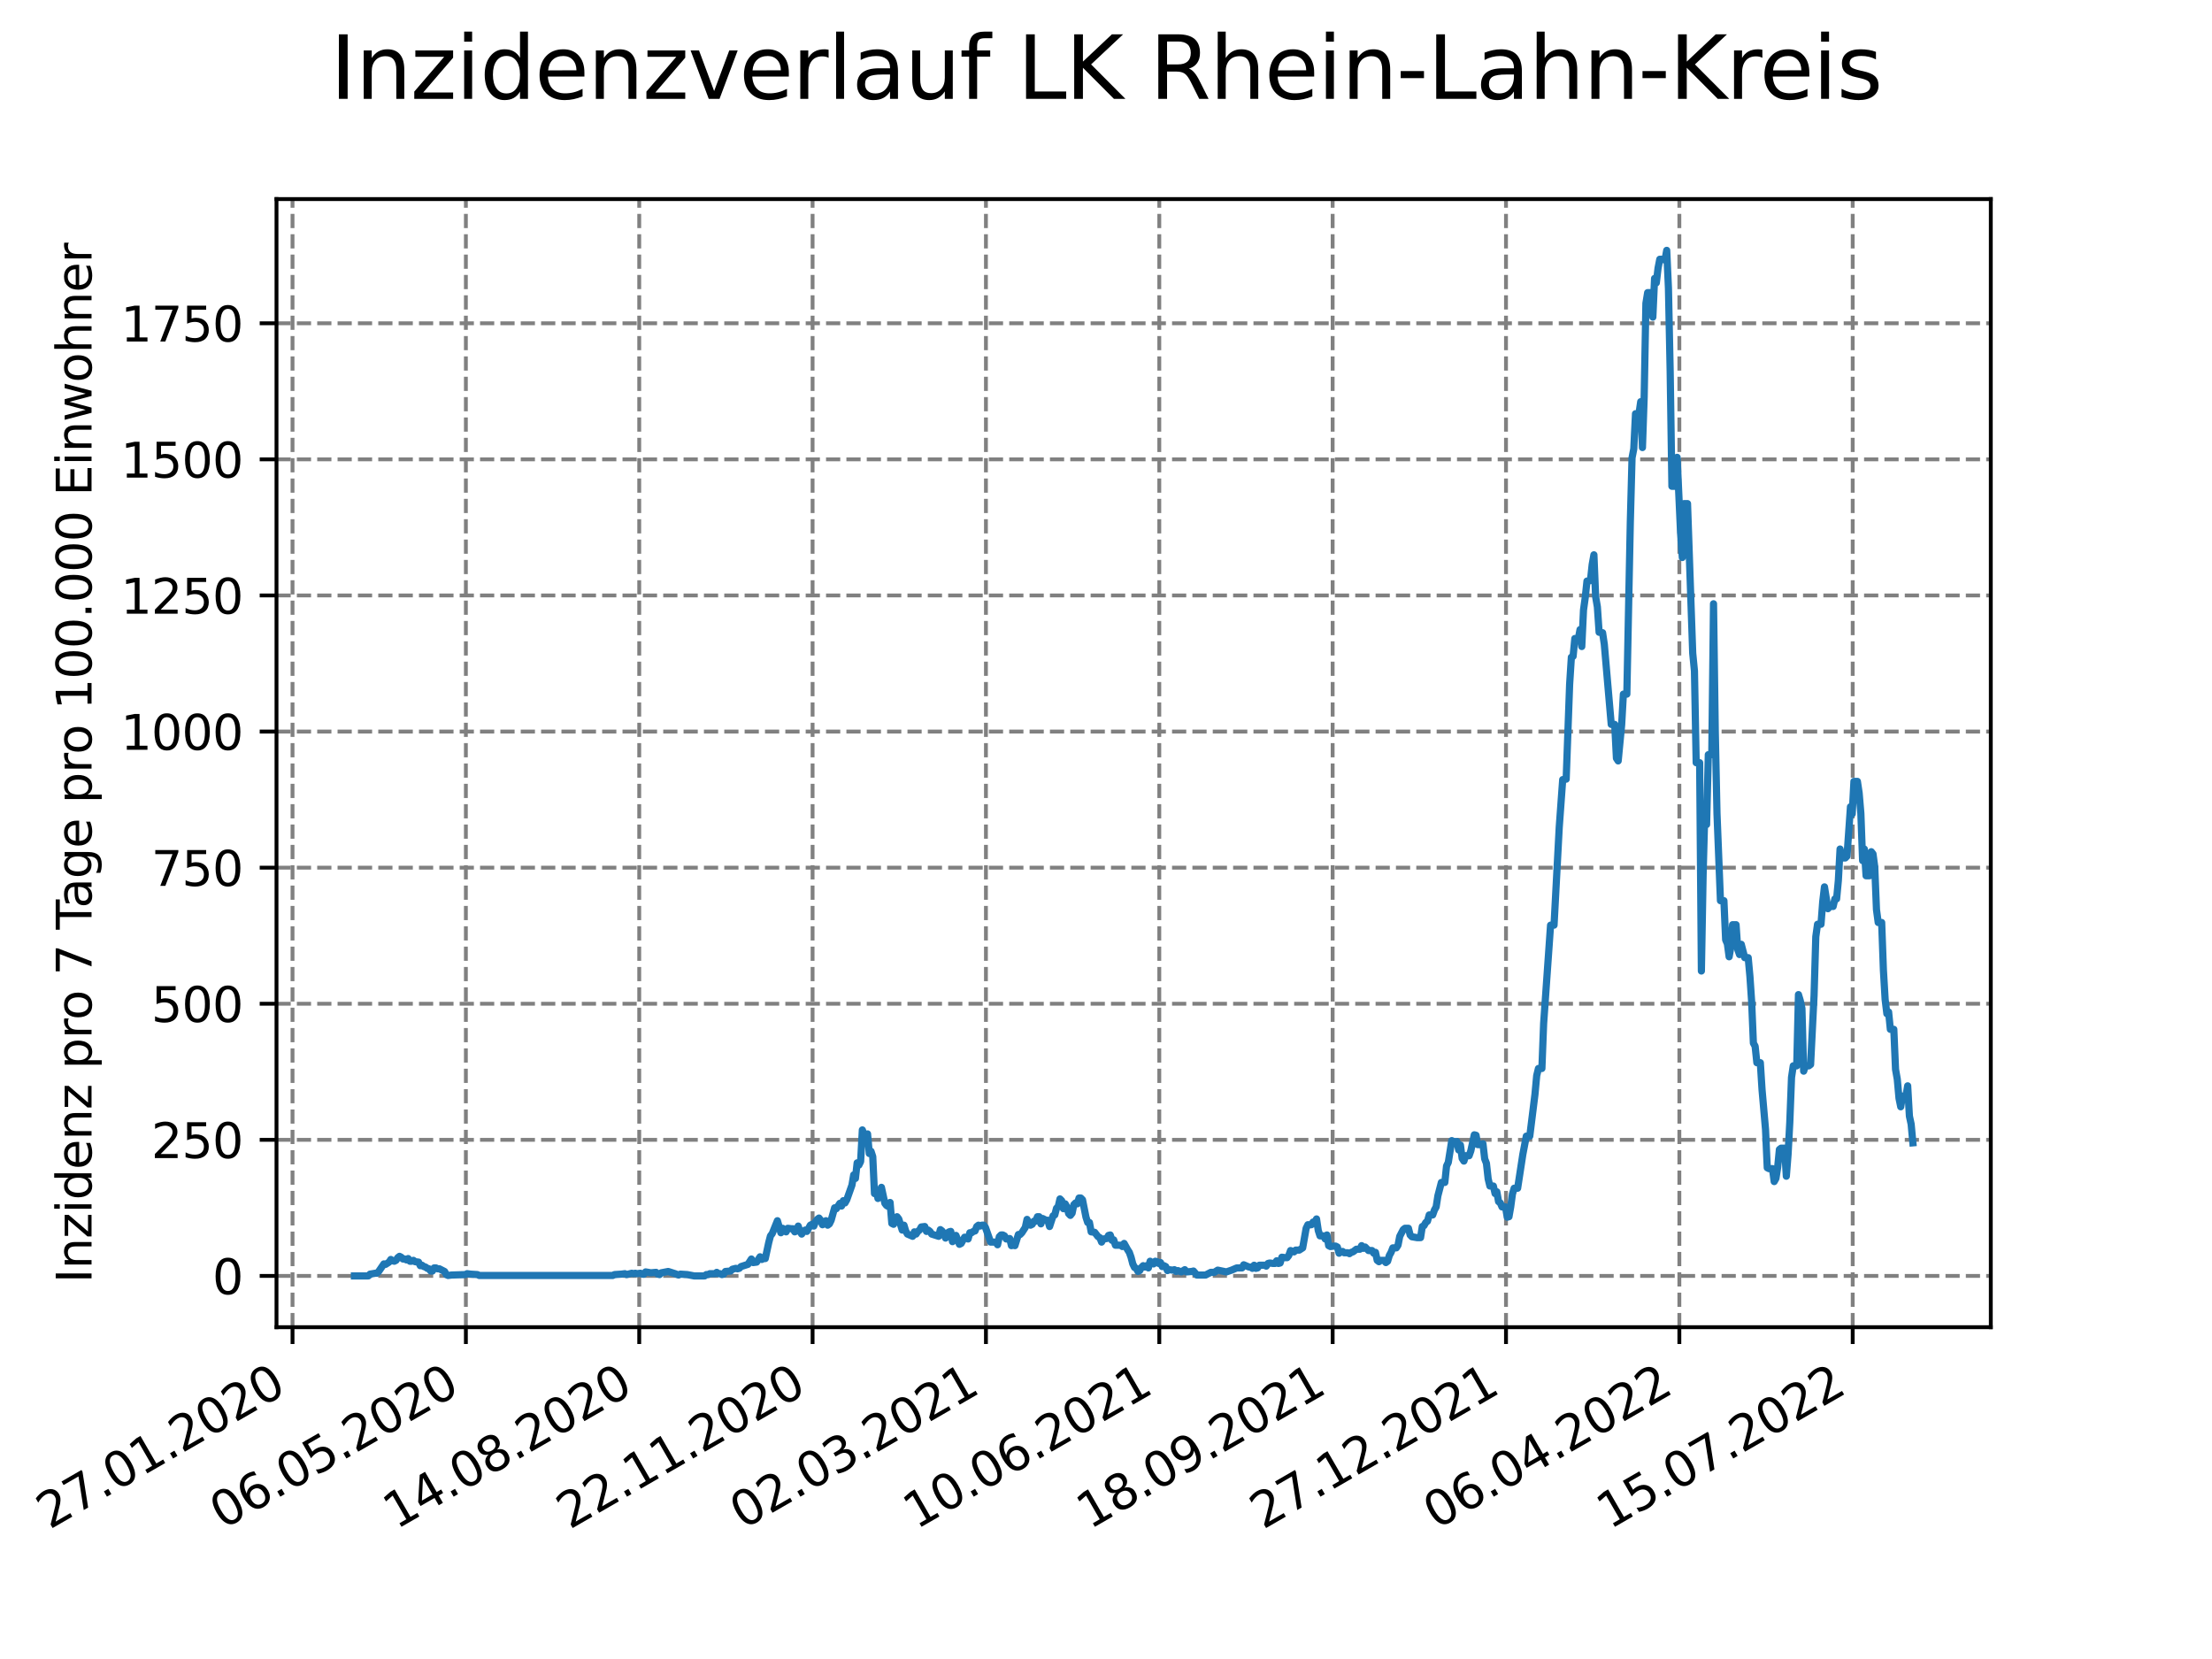 <?xml version="1.0" encoding="utf-8" standalone="no"?>
<!DOCTYPE svg PUBLIC "-//W3C//DTD SVG 1.1//EN"
  "http://www.w3.org/Graphics/SVG/1.1/DTD/svg11.dtd">
<svg xmlns:xlink="http://www.w3.org/1999/xlink" width="460.8pt" height="345.6pt" viewBox="0 0 460.8 345.6" xmlns="http://www.w3.org/2000/svg" version="1.1">
 <defs>
  <style type="text/css">*{stroke-linejoin: round; stroke-linecap: butt}</style>
 </defs>
 <g id="figure_1">
  <g id="patch_1">
   <path d="M 0 345.6 
L 460.8 345.6 
L 460.8 0 
L 0 0 
z
" style="fill: #ffffff"/>
  </g>
  <g id="axes_1">
   <g id="patch_2">
    <path d="M 57.6 276.48 
L 414.72 276.48 
L 414.72 41.472 
L 57.6 41.472 
z
" style="fill: #ffffff"/>
   </g>
   <g id="matplotlib.axis_1">
    <g id="xtick_1">
     <g id="line2d_1">
      <path d="M 60.937 276.48 
L 60.937 41.472 
" clip-path="url(#p75b80a445b)" style="fill: none; stroke-dasharray: 2.96,1.28; stroke-dashoffset: 0; stroke: #808080; stroke-width: 0.8"/>
     </g>
     <g id="line2d_2">
      <defs>
       <path id="m91b4618842" d="M 0 0 
L 0 3.5 
" style="stroke: #000000; stroke-width: 0.8"/>
      </defs>
      <g>
       <use xlink:href="#m91b4618842" x="60.937" y="276.48" style="stroke: #000000; stroke-width: 0.8"/>
      </g>
     </g>
     <g id="text_1">
      <!-- 27.01.2020 -->
      <g transform="translate(10.312 318.689)rotate(-30)scale(0.1 -0.1)">
       <defs>
        <path id="DejaVuSans-32" d="M 1228 531 
L 3431 531 
L 3431 0 
L 469 0 
L 469 531 
Q 828 903 1448 1529 
Q 2069 2156 2228 2338 
Q 2531 2678 2651 2914 
Q 2772 3150 2772 3378 
Q 2772 3750 2511 3984 
Q 2250 4219 1831 4219 
Q 1534 4219 1204 4116 
Q 875 4013 500 3803 
L 500 4441 
Q 881 4594 1212 4672 
Q 1544 4750 1819 4750 
Q 2544 4750 2975 4387 
Q 3406 4025 3406 3419 
Q 3406 3131 3298 2873 
Q 3191 2616 2906 2266 
Q 2828 2175 2409 1742 
Q 1991 1309 1228 531 
z
" transform="scale(0.016)"/>
        <path id="DejaVuSans-37" d="M 525 4666 
L 3525 4666 
L 3525 4397 
L 1831 0 
L 1172 0 
L 2766 4134 
L 525 4134 
L 525 4666 
z
" transform="scale(0.016)"/>
        <path id="DejaVuSans-2e" d="M 684 794 
L 1344 794 
L 1344 0 
L 684 0 
L 684 794 
z
" transform="scale(0.016)"/>
        <path id="DejaVuSans-30" d="M 2034 4250 
Q 1547 4250 1301 3770 
Q 1056 3291 1056 2328 
Q 1056 1369 1301 889 
Q 1547 409 2034 409 
Q 2525 409 2770 889 
Q 3016 1369 3016 2328 
Q 3016 3291 2770 3770 
Q 2525 4250 2034 4250 
z
M 2034 4750 
Q 2819 4750 3233 4129 
Q 3647 3509 3647 2328 
Q 3647 1150 3233 529 
Q 2819 -91 2034 -91 
Q 1250 -91 836 529 
Q 422 1150 422 2328 
Q 422 3509 836 4129 
Q 1250 4750 2034 4750 
z
" transform="scale(0.016)"/>
        <path id="DejaVuSans-31" d="M 794 531 
L 1825 531 
L 1825 4091 
L 703 3866 
L 703 4441 
L 1819 4666 
L 2450 4666 
L 2450 531 
L 3481 531 
L 3481 0 
L 794 0 
L 794 531 
z
" transform="scale(0.016)"/>
       </defs>
       <use xlink:href="#DejaVuSans-32"/>
       <use xlink:href="#DejaVuSans-37" x="63.623"/>
       <use xlink:href="#DejaVuSans-2e" x="127.246"/>
       <use xlink:href="#DejaVuSans-30" x="159.033"/>
       <use xlink:href="#DejaVuSans-31" x="222.656"/>
       <use xlink:href="#DejaVuSans-2e" x="286.279"/>
       <use xlink:href="#DejaVuSans-32" x="318.066"/>
       <use xlink:href="#DejaVuSans-30" x="381.689"/>
       <use xlink:href="#DejaVuSans-32" x="445.312"/>
       <use xlink:href="#DejaVuSans-30" x="508.936"/>
      </g>
     </g>
    </g>
    <g id="xtick_2">
     <g id="line2d_3">
      <path d="M 97.05 276.48 
L 97.05 41.472 
" clip-path="url(#p75b80a445b)" style="fill: none; stroke-dasharray: 2.96,1.28; stroke-dashoffset: 0; stroke: #808080; stroke-width: 0.8"/>
     </g>
     <g id="line2d_4">
      <g>
       <use xlink:href="#m91b4618842" x="97.05" y="276.48" style="stroke: #000000; stroke-width: 0.8"/>
      </g>
     </g>
     <g id="text_2">
      <!-- 06.05.2020 -->
      <g transform="translate(46.425 318.689)rotate(-30)scale(0.1 -0.1)">
       <defs>
        <path id="DejaVuSans-36" d="M 2113 2584 
Q 1688 2584 1439 2293 
Q 1191 2003 1191 1497 
Q 1191 994 1439 701 
Q 1688 409 2113 409 
Q 2538 409 2786 701 
Q 3034 994 3034 1497 
Q 3034 2003 2786 2293 
Q 2538 2584 2113 2584 
z
M 3366 4563 
L 3366 3988 
Q 3128 4100 2886 4159 
Q 2644 4219 2406 4219 
Q 1781 4219 1451 3797 
Q 1122 3375 1075 2522 
Q 1259 2794 1537 2939 
Q 1816 3084 2150 3084 
Q 2853 3084 3261 2657 
Q 3669 2231 3669 1497 
Q 3669 778 3244 343 
Q 2819 -91 2113 -91 
Q 1303 -91 875 529 
Q 447 1150 447 2328 
Q 447 3434 972 4092 
Q 1497 4750 2381 4750 
Q 2619 4750 2861 4703 
Q 3103 4656 3366 4563 
z
" transform="scale(0.016)"/>
        <path id="DejaVuSans-35" d="M 691 4666 
L 3169 4666 
L 3169 4134 
L 1269 4134 
L 1269 2991 
Q 1406 3038 1543 3061 
Q 1681 3084 1819 3084 
Q 2600 3084 3056 2656 
Q 3513 2228 3513 1497 
Q 3513 744 3044 326 
Q 2575 -91 1722 -91 
Q 1428 -91 1123 -41 
Q 819 9 494 109 
L 494 744 
Q 775 591 1075 516 
Q 1375 441 1709 441 
Q 2250 441 2565 725 
Q 2881 1009 2881 1497 
Q 2881 1984 2565 2268 
Q 2250 2553 1709 2553 
Q 1456 2553 1204 2497 
Q 953 2441 691 2322 
L 691 4666 
z
" transform="scale(0.016)"/>
       </defs>
       <use xlink:href="#DejaVuSans-30"/>
       <use xlink:href="#DejaVuSans-36" x="63.623"/>
       <use xlink:href="#DejaVuSans-2e" x="127.246"/>
       <use xlink:href="#DejaVuSans-30" x="159.033"/>
       <use xlink:href="#DejaVuSans-35" x="222.656"/>
       <use xlink:href="#DejaVuSans-2e" x="286.279"/>
       <use xlink:href="#DejaVuSans-32" x="318.066"/>
       <use xlink:href="#DejaVuSans-30" x="381.689"/>
       <use xlink:href="#DejaVuSans-32" x="445.312"/>
       <use xlink:href="#DejaVuSans-30" x="508.936"/>
      </g>
     </g>
    </g>
    <g id="xtick_3">
     <g id="line2d_5">
      <path d="M 133.163 276.48 
L 133.163 41.472 
" clip-path="url(#p75b80a445b)" style="fill: none; stroke-dasharray: 2.96,1.28; stroke-dashoffset: 0; stroke: #808080; stroke-width: 0.8"/>
     </g>
     <g id="line2d_6">
      <g>
       <use xlink:href="#m91b4618842" x="133.163" y="276.48" style="stroke: #000000; stroke-width: 0.8"/>
      </g>
     </g>
     <g id="text_3">
      <!-- 14.08.2020 -->
      <g transform="translate(82.538 318.689)rotate(-30)scale(0.1 -0.1)">
       <defs>
        <path id="DejaVuSans-34" d="M 2419 4116 
L 825 1625 
L 2419 1625 
L 2419 4116 
z
M 2253 4666 
L 3047 4666 
L 3047 1625 
L 3713 1625 
L 3713 1100 
L 3047 1100 
L 3047 0 
L 2419 0 
L 2419 1100 
L 313 1100 
L 313 1709 
L 2253 4666 
z
" transform="scale(0.016)"/>
        <path id="DejaVuSans-38" d="M 2034 2216 
Q 1584 2216 1326 1975 
Q 1069 1734 1069 1313 
Q 1069 891 1326 650 
Q 1584 409 2034 409 
Q 2484 409 2743 651 
Q 3003 894 3003 1313 
Q 3003 1734 2745 1975 
Q 2488 2216 2034 2216 
z
M 1403 2484 
Q 997 2584 770 2862 
Q 544 3141 544 3541 
Q 544 4100 942 4425 
Q 1341 4750 2034 4750 
Q 2731 4750 3128 4425 
Q 3525 4100 3525 3541 
Q 3525 3141 3298 2862 
Q 3072 2584 2669 2484 
Q 3125 2378 3379 2068 
Q 3634 1759 3634 1313 
Q 3634 634 3220 271 
Q 2806 -91 2034 -91 
Q 1263 -91 848 271 
Q 434 634 434 1313 
Q 434 1759 690 2068 
Q 947 2378 1403 2484 
z
M 1172 3481 
Q 1172 3119 1398 2916 
Q 1625 2713 2034 2713 
Q 2441 2713 2670 2916 
Q 2900 3119 2900 3481 
Q 2900 3844 2670 4047 
Q 2441 4250 2034 4250 
Q 1625 4250 1398 4047 
Q 1172 3844 1172 3481 
z
" transform="scale(0.016)"/>
       </defs>
       <use xlink:href="#DejaVuSans-31"/>
       <use xlink:href="#DejaVuSans-34" x="63.623"/>
       <use xlink:href="#DejaVuSans-2e" x="127.246"/>
       <use xlink:href="#DejaVuSans-30" x="159.033"/>
       <use xlink:href="#DejaVuSans-38" x="222.656"/>
       <use xlink:href="#DejaVuSans-2e" x="286.279"/>
       <use xlink:href="#DejaVuSans-32" x="318.066"/>
       <use xlink:href="#DejaVuSans-30" x="381.689"/>
       <use xlink:href="#DejaVuSans-32" x="445.312"/>
       <use xlink:href="#DejaVuSans-30" x="508.936"/>
      </g>
     </g>
    </g>
    <g id="xtick_4">
     <g id="line2d_7">
      <path d="M 169.276 276.48 
L 169.276 41.472 
" clip-path="url(#p75b80a445b)" style="fill: none; stroke-dasharray: 2.96,1.28; stroke-dashoffset: 0; stroke: #808080; stroke-width: 0.8"/>
     </g>
     <g id="line2d_8">
      <g>
       <use xlink:href="#m91b4618842" x="169.276" y="276.48" style="stroke: #000000; stroke-width: 0.8"/>
      </g>
     </g>
     <g id="text_4">
      <!-- 22.11.2020 -->
      <g transform="translate(118.651 318.689)rotate(-30)scale(0.1 -0.1)">
       <use xlink:href="#DejaVuSans-32"/>
       <use xlink:href="#DejaVuSans-32" x="63.623"/>
       <use xlink:href="#DejaVuSans-2e" x="127.246"/>
       <use xlink:href="#DejaVuSans-31" x="159.033"/>
       <use xlink:href="#DejaVuSans-31" x="222.656"/>
       <use xlink:href="#DejaVuSans-2e" x="286.279"/>
       <use xlink:href="#DejaVuSans-32" x="318.066"/>
       <use xlink:href="#DejaVuSans-30" x="381.689"/>
       <use xlink:href="#DejaVuSans-32" x="445.312"/>
       <use xlink:href="#DejaVuSans-30" x="508.936"/>
      </g>
     </g>
    </g>
    <g id="xtick_5">
     <g id="line2d_9">
      <path d="M 205.389 276.48 
L 205.389 41.472 
" clip-path="url(#p75b80a445b)" style="fill: none; stroke-dasharray: 2.96,1.28; stroke-dashoffset: 0; stroke: #808080; stroke-width: 0.8"/>
     </g>
     <g id="line2d_10">
      <g>
       <use xlink:href="#m91b4618842" x="205.389" y="276.48" style="stroke: #000000; stroke-width: 0.8"/>
      </g>
     </g>
     <g id="text_5">
      <!-- 02.03.2021 -->
      <g transform="translate(154.764 318.689)rotate(-30)scale(0.1 -0.1)">
       <defs>
        <path id="DejaVuSans-33" d="M 2597 2516 
Q 3050 2419 3304 2112 
Q 3559 1806 3559 1356 
Q 3559 666 3084 287 
Q 2609 -91 1734 -91 
Q 1441 -91 1130 -33 
Q 819 25 488 141 
L 488 750 
Q 750 597 1062 519 
Q 1375 441 1716 441 
Q 2309 441 2620 675 
Q 2931 909 2931 1356 
Q 2931 1769 2642 2001 
Q 2353 2234 1838 2234 
L 1294 2234 
L 1294 2753 
L 1863 2753 
Q 2328 2753 2575 2939 
Q 2822 3125 2822 3475 
Q 2822 3834 2567 4026 
Q 2313 4219 1838 4219 
Q 1578 4219 1281 4162 
Q 984 4106 628 3988 
L 628 4550 
Q 988 4650 1302 4700 
Q 1616 4750 1894 4750 
Q 2613 4750 3031 4423 
Q 3450 4097 3450 3541 
Q 3450 3153 3228 2886 
Q 3006 2619 2597 2516 
z
" transform="scale(0.016)"/>
       </defs>
       <use xlink:href="#DejaVuSans-30"/>
       <use xlink:href="#DejaVuSans-32" x="63.623"/>
       <use xlink:href="#DejaVuSans-2e" x="127.246"/>
       <use xlink:href="#DejaVuSans-30" x="159.033"/>
       <use xlink:href="#DejaVuSans-33" x="222.656"/>
       <use xlink:href="#DejaVuSans-2e" x="286.279"/>
       <use xlink:href="#DejaVuSans-32" x="318.066"/>
       <use xlink:href="#DejaVuSans-30" x="381.689"/>
       <use xlink:href="#DejaVuSans-32" x="445.312"/>
       <use xlink:href="#DejaVuSans-31" x="508.936"/>
      </g>
     </g>
    </g>
    <g id="xtick_6">
     <g id="line2d_11">
      <path d="M 241.502 276.48 
L 241.502 41.472 
" clip-path="url(#p75b80a445b)" style="fill: none; stroke-dasharray: 2.96,1.28; stroke-dashoffset: 0; stroke: #808080; stroke-width: 0.8"/>
     </g>
     <g id="line2d_12">
      <g>
       <use xlink:href="#m91b4618842" x="241.502" y="276.48" style="stroke: #000000; stroke-width: 0.8"/>
      </g>
     </g>
     <g id="text_6">
      <!-- 10.06.2021 -->
      <g transform="translate(190.876 318.689)rotate(-30)scale(0.1 -0.1)">
       <use xlink:href="#DejaVuSans-31"/>
       <use xlink:href="#DejaVuSans-30" x="63.623"/>
       <use xlink:href="#DejaVuSans-2e" x="127.246"/>
       <use xlink:href="#DejaVuSans-30" x="159.033"/>
       <use xlink:href="#DejaVuSans-36" x="222.656"/>
       <use xlink:href="#DejaVuSans-2e" x="286.279"/>
       <use xlink:href="#DejaVuSans-32" x="318.066"/>
       <use xlink:href="#DejaVuSans-30" x="381.689"/>
       <use xlink:href="#DejaVuSans-32" x="445.312"/>
       <use xlink:href="#DejaVuSans-31" x="508.936"/>
      </g>
     </g>
    </g>
    <g id="xtick_7">
     <g id="line2d_13">
      <path d="M 277.615 276.48 
L 277.615 41.472 
" clip-path="url(#p75b80a445b)" style="fill: none; stroke-dasharray: 2.96,1.28; stroke-dashoffset: 0; stroke: #808080; stroke-width: 0.8"/>
     </g>
     <g id="line2d_14">
      <g>
       <use xlink:href="#m91b4618842" x="277.615" y="276.48" style="stroke: #000000; stroke-width: 0.8"/>
      </g>
     </g>
     <g id="text_7">
      <!-- 18.09.2021 -->
      <g transform="translate(226.989 318.689)rotate(-30)scale(0.1 -0.1)">
       <defs>
        <path id="DejaVuSans-39" d="M 703 97 
L 703 672 
Q 941 559 1184 500 
Q 1428 441 1663 441 
Q 2288 441 2617 861 
Q 2947 1281 2994 2138 
Q 2813 1869 2534 1725 
Q 2256 1581 1919 1581 
Q 1219 1581 811 2004 
Q 403 2428 403 3163 
Q 403 3881 828 4315 
Q 1253 4750 1959 4750 
Q 2769 4750 3195 4129 
Q 3622 3509 3622 2328 
Q 3622 1225 3098 567 
Q 2575 -91 1691 -91 
Q 1453 -91 1209 -44 
Q 966 3 703 97 
z
M 1959 2075 
Q 2384 2075 2632 2365 
Q 2881 2656 2881 3163 
Q 2881 3666 2632 3958 
Q 2384 4250 1959 4250 
Q 1534 4250 1286 3958 
Q 1038 3666 1038 3163 
Q 1038 2656 1286 2365 
Q 1534 2075 1959 2075 
z
" transform="scale(0.016)"/>
       </defs>
       <use xlink:href="#DejaVuSans-31"/>
       <use xlink:href="#DejaVuSans-38" x="63.623"/>
       <use xlink:href="#DejaVuSans-2e" x="127.246"/>
       <use xlink:href="#DejaVuSans-30" x="159.033"/>
       <use xlink:href="#DejaVuSans-39" x="222.656"/>
       <use xlink:href="#DejaVuSans-2e" x="286.279"/>
       <use xlink:href="#DejaVuSans-32" x="318.066"/>
       <use xlink:href="#DejaVuSans-30" x="381.689"/>
       <use xlink:href="#DejaVuSans-32" x="445.312"/>
       <use xlink:href="#DejaVuSans-31" x="508.936"/>
      </g>
     </g>
    </g>
    <g id="xtick_8">
     <g id="line2d_15">
      <path d="M 313.727 276.48 
L 313.727 41.472 
" clip-path="url(#p75b80a445b)" style="fill: none; stroke-dasharray: 2.96,1.28; stroke-dashoffset: 0; stroke: #808080; stroke-width: 0.8"/>
     </g>
     <g id="line2d_16">
      <g>
       <use xlink:href="#m91b4618842" x="313.727" y="276.48" style="stroke: #000000; stroke-width: 0.8"/>
      </g>
     </g>
     <g id="text_8">
      <!-- 27.12.2021 -->
      <g transform="translate(263.102 318.689)rotate(-30)scale(0.1 -0.1)">
       <use xlink:href="#DejaVuSans-32"/>
       <use xlink:href="#DejaVuSans-37" x="63.623"/>
       <use xlink:href="#DejaVuSans-2e" x="127.246"/>
       <use xlink:href="#DejaVuSans-31" x="159.033"/>
       <use xlink:href="#DejaVuSans-32" x="222.656"/>
       <use xlink:href="#DejaVuSans-2e" x="286.279"/>
       <use xlink:href="#DejaVuSans-32" x="318.066"/>
       <use xlink:href="#DejaVuSans-30" x="381.689"/>
       <use xlink:href="#DejaVuSans-32" x="445.312"/>
       <use xlink:href="#DejaVuSans-31" x="508.936"/>
      </g>
     </g>
    </g>
    <g id="xtick_9">
     <g id="line2d_17">
      <path d="M 349.84 276.48 
L 349.84 41.472 
" clip-path="url(#p75b80a445b)" style="fill: none; stroke-dasharray: 2.96,1.28; stroke-dashoffset: 0; stroke: #808080; stroke-width: 0.8"/>
     </g>
     <g id="line2d_18">
      <g>
       <use xlink:href="#m91b4618842" x="349.84" y="276.48" style="stroke: #000000; stroke-width: 0.8"/>
      </g>
     </g>
     <g id="text_9">
      <!-- 06.04.2022 -->
      <g transform="translate(299.215 318.689)rotate(-30)scale(0.1 -0.1)">
       <use xlink:href="#DejaVuSans-30"/>
       <use xlink:href="#DejaVuSans-36" x="63.623"/>
       <use xlink:href="#DejaVuSans-2e" x="127.246"/>
       <use xlink:href="#DejaVuSans-30" x="159.033"/>
       <use xlink:href="#DejaVuSans-34" x="222.656"/>
       <use xlink:href="#DejaVuSans-2e" x="286.279"/>
       <use xlink:href="#DejaVuSans-32" x="318.066"/>
       <use xlink:href="#DejaVuSans-30" x="381.689"/>
       <use xlink:href="#DejaVuSans-32" x="445.312"/>
       <use xlink:href="#DejaVuSans-32" x="508.936"/>
      </g>
     </g>
    </g>
    <g id="xtick_10">
     <g id="line2d_19">
      <path d="M 385.953 276.48 
L 385.953 41.472 
" clip-path="url(#p75b80a445b)" style="fill: none; stroke-dasharray: 2.96,1.28; stroke-dashoffset: 0; stroke: #808080; stroke-width: 0.8"/>
     </g>
     <g id="line2d_20">
      <g>
       <use xlink:href="#m91b4618842" x="385.953" y="276.48" style="stroke: #000000; stroke-width: 0.8"/>
      </g>
     </g>
     <g id="text_10">
      <!-- 15.07.2022 -->
      <g transform="translate(335.328 318.689)rotate(-30)scale(0.1 -0.1)">
       <use xlink:href="#DejaVuSans-31"/>
       <use xlink:href="#DejaVuSans-35" x="63.623"/>
       <use xlink:href="#DejaVuSans-2e" x="127.246"/>
       <use xlink:href="#DejaVuSans-30" x="159.033"/>
       <use xlink:href="#DejaVuSans-37" x="222.656"/>
       <use xlink:href="#DejaVuSans-2e" x="286.279"/>
       <use xlink:href="#DejaVuSans-32" x="318.066"/>
       <use xlink:href="#DejaVuSans-30" x="381.689"/>
       <use xlink:href="#DejaVuSans-32" x="445.312"/>
       <use xlink:href="#DejaVuSans-32" x="508.936"/>
      </g>
     </g>
    </g>
   </g>
   <g id="matplotlib.axis_2">
    <g id="ytick_1">
     <g id="line2d_21">
      <path d="M 57.6 265.798 
L 414.72 265.798 
" clip-path="url(#p75b80a445b)" style="fill: none; stroke-dasharray: 2.96,1.28; stroke-dashoffset: 0; stroke: #808080; stroke-width: 0.8"/>
     </g>
     <g id="line2d_22">
      <defs>
       <path id="m77aa86f800" d="M 0 0 
L -3.5 0 
" style="stroke: #000000; stroke-width: 0.8"/>
      </defs>
      <g>
       <use xlink:href="#m77aa86f800" x="57.6" y="265.798" style="stroke: #000000; stroke-width: 0.8"/>
      </g>
     </g>
     <g id="text_11">
      <!-- 0 -->
      <g transform="translate(44.237 269.597)scale(0.1 -0.1)">
       <use xlink:href="#DejaVuSans-30"/>
      </g>
     </g>
    </g>
    <g id="ytick_2">
     <g id="line2d_23">
      <path d="M 57.6 237.447 
L 414.72 237.447 
" clip-path="url(#p75b80a445b)" style="fill: none; stroke-dasharray: 2.96,1.28; stroke-dashoffset: 0; stroke: #808080; stroke-width: 0.8"/>
     </g>
     <g id="line2d_24">
      <g>
       <use xlink:href="#m77aa86f800" x="57.6" y="237.447" style="stroke: #000000; stroke-width: 0.8"/>
      </g>
     </g>
     <g id="text_12">
      <!-- 250 -->
      <g transform="translate(31.512 241.246)scale(0.1 -0.1)">
       <use xlink:href="#DejaVuSans-32"/>
       <use xlink:href="#DejaVuSans-35" x="63.623"/>
       <use xlink:href="#DejaVuSans-30" x="127.246"/>
      </g>
     </g>
    </g>
    <g id="ytick_3">
     <g id="line2d_25">
      <path d="M 57.6 209.096 
L 414.72 209.096 
" clip-path="url(#p75b80a445b)" style="fill: none; stroke-dasharray: 2.96,1.28; stroke-dashoffset: 0; stroke: #808080; stroke-width: 0.8"/>
     </g>
     <g id="line2d_26">
      <g>
       <use xlink:href="#m77aa86f800" x="57.6" y="209.096" style="stroke: #000000; stroke-width: 0.8"/>
      </g>
     </g>
     <g id="text_13">
      <!-- 500 -->
      <g transform="translate(31.512 212.896)scale(0.1 -0.1)">
       <use xlink:href="#DejaVuSans-35"/>
       <use xlink:href="#DejaVuSans-30" x="63.623"/>
       <use xlink:href="#DejaVuSans-30" x="127.246"/>
      </g>
     </g>
    </g>
    <g id="ytick_4">
     <g id="line2d_27">
      <path d="M 57.6 180.746 
L 414.72 180.746 
" clip-path="url(#p75b80a445b)" style="fill: none; stroke-dasharray: 2.96,1.28; stroke-dashoffset: 0; stroke: #808080; stroke-width: 0.8"/>
     </g>
     <g id="line2d_28">
      <g>
       <use xlink:href="#m77aa86f800" x="57.6" y="180.746" style="stroke: #000000; stroke-width: 0.8"/>
      </g>
     </g>
     <g id="text_14">
      <!-- 750 -->
      <g transform="translate(31.512 184.545)scale(0.1 -0.1)">
       <use xlink:href="#DejaVuSans-37"/>
       <use xlink:href="#DejaVuSans-35" x="63.623"/>
       <use xlink:href="#DejaVuSans-30" x="127.246"/>
      </g>
     </g>
    </g>
    <g id="ytick_5">
     <g id="line2d_29">
      <path d="M 57.6 152.395 
L 414.72 152.395 
" clip-path="url(#p75b80a445b)" style="fill: none; stroke-dasharray: 2.96,1.28; stroke-dashoffset: 0; stroke: #808080; stroke-width: 0.8"/>
     </g>
     <g id="line2d_30">
      <g>
       <use xlink:href="#m77aa86f800" x="57.6" y="152.395" style="stroke: #000000; stroke-width: 0.8"/>
      </g>
     </g>
     <g id="text_15">
      <!-- 1000 -->
      <g transform="translate(25.15 156.194)scale(0.1 -0.1)">
       <use xlink:href="#DejaVuSans-31"/>
       <use xlink:href="#DejaVuSans-30" x="63.623"/>
       <use xlink:href="#DejaVuSans-30" x="127.246"/>
       <use xlink:href="#DejaVuSans-30" x="190.869"/>
      </g>
     </g>
    </g>
    <g id="ytick_6">
     <g id="line2d_31">
      <path d="M 57.6 124.044 
L 414.72 124.044 
" clip-path="url(#p75b80a445b)" style="fill: none; stroke-dasharray: 2.96,1.28; stroke-dashoffset: 0; stroke: #808080; stroke-width: 0.8"/>
     </g>
     <g id="line2d_32">
      <g>
       <use xlink:href="#m77aa86f800" x="57.6" y="124.044" style="stroke: #000000; stroke-width: 0.8"/>
      </g>
     </g>
     <g id="text_16">
      <!-- 1250 -->
      <g transform="translate(25.15 127.844)scale(0.1 -0.1)">
       <use xlink:href="#DejaVuSans-31"/>
       <use xlink:href="#DejaVuSans-32" x="63.623"/>
       <use xlink:href="#DejaVuSans-35" x="127.246"/>
       <use xlink:href="#DejaVuSans-30" x="190.869"/>
      </g>
     </g>
    </g>
    <g id="ytick_7">
     <g id="line2d_33">
      <path d="M 57.6 95.694 
L 414.72 95.694 
" clip-path="url(#p75b80a445b)" style="fill: none; stroke-dasharray: 2.96,1.28; stroke-dashoffset: 0; stroke: #808080; stroke-width: 0.8"/>
     </g>
     <g id="line2d_34">
      <g>
       <use xlink:href="#m77aa86f800" x="57.6" y="95.694" style="stroke: #000000; stroke-width: 0.8"/>
      </g>
     </g>
     <g id="text_17">
      <!-- 1500 -->
      <g transform="translate(25.15 99.493)scale(0.1 -0.1)">
       <use xlink:href="#DejaVuSans-31"/>
       <use xlink:href="#DejaVuSans-35" x="63.623"/>
       <use xlink:href="#DejaVuSans-30" x="127.246"/>
       <use xlink:href="#DejaVuSans-30" x="190.869"/>
      </g>
     </g>
    </g>
    <g id="ytick_8">
     <g id="line2d_35">
      <path d="M 57.6 67.343 
L 414.72 67.343 
" clip-path="url(#p75b80a445b)" style="fill: none; stroke-dasharray: 2.96,1.28; stroke-dashoffset: 0; stroke: #808080; stroke-width: 0.8"/>
     </g>
     <g id="line2d_36">
      <g>
       <use xlink:href="#m77aa86f800" x="57.6" y="67.343" style="stroke: #000000; stroke-width: 0.8"/>
      </g>
     </g>
     <g id="text_18">
      <!-- 1750 -->
      <g transform="translate(25.15 71.142)scale(0.1 -0.1)">
       <use xlink:href="#DejaVuSans-31"/>
       <use xlink:href="#DejaVuSans-37" x="63.623"/>
       <use xlink:href="#DejaVuSans-35" x="127.246"/>
       <use xlink:href="#DejaVuSans-30" x="190.869"/>
      </g>
     </g>
    </g>
    <g id="text_19">
     <!-- Inzidenz pro 7 Tage pro 100.000 Einwohner -->
     <g transform="translate(19.07 267.301)rotate(-90)scale(0.1 -0.1)">
      <defs>
       <path id="DejaVuSans-49" d="M 628 4666 
L 1259 4666 
L 1259 0 
L 628 0 
L 628 4666 
z
" transform="scale(0.016)"/>
       <path id="DejaVuSans-6e" d="M 3513 2113 
L 3513 0 
L 2938 0 
L 2938 2094 
Q 2938 2591 2744 2837 
Q 2550 3084 2163 3084 
Q 1697 3084 1428 2787 
Q 1159 2491 1159 1978 
L 1159 0 
L 581 0 
L 581 3500 
L 1159 3500 
L 1159 2956 
Q 1366 3272 1645 3428 
Q 1925 3584 2291 3584 
Q 2894 3584 3203 3211 
Q 3513 2838 3513 2113 
z
" transform="scale(0.016)"/>
       <path id="DejaVuSans-7a" d="M 353 3500 
L 3084 3500 
L 3084 2975 
L 922 459 
L 3084 459 
L 3084 0 
L 275 0 
L 275 525 
L 2438 3041 
L 353 3041 
L 353 3500 
z
" transform="scale(0.016)"/>
       <path id="DejaVuSans-69" d="M 603 3500 
L 1178 3500 
L 1178 0 
L 603 0 
L 603 3500 
z
M 603 4863 
L 1178 4863 
L 1178 4134 
L 603 4134 
L 603 4863 
z
" transform="scale(0.016)"/>
       <path id="DejaVuSans-64" d="M 2906 2969 
L 2906 4863 
L 3481 4863 
L 3481 0 
L 2906 0 
L 2906 525 
Q 2725 213 2448 61 
Q 2172 -91 1784 -91 
Q 1150 -91 751 415 
Q 353 922 353 1747 
Q 353 2572 751 3078 
Q 1150 3584 1784 3584 
Q 2172 3584 2448 3432 
Q 2725 3281 2906 2969 
z
M 947 1747 
Q 947 1113 1208 752 
Q 1469 391 1925 391 
Q 2381 391 2643 752 
Q 2906 1113 2906 1747 
Q 2906 2381 2643 2742 
Q 2381 3103 1925 3103 
Q 1469 3103 1208 2742 
Q 947 2381 947 1747 
z
" transform="scale(0.016)"/>
       <path id="DejaVuSans-65" d="M 3597 1894 
L 3597 1613 
L 953 1613 
Q 991 1019 1311 708 
Q 1631 397 2203 397 
Q 2534 397 2845 478 
Q 3156 559 3463 722 
L 3463 178 
Q 3153 47 2828 -22 
Q 2503 -91 2169 -91 
Q 1331 -91 842 396 
Q 353 884 353 1716 
Q 353 2575 817 3079 
Q 1281 3584 2069 3584 
Q 2775 3584 3186 3129 
Q 3597 2675 3597 1894 
z
M 3022 2063 
Q 3016 2534 2758 2815 
Q 2500 3097 2075 3097 
Q 1594 3097 1305 2825 
Q 1016 2553 972 2059 
L 3022 2063 
z
" transform="scale(0.016)"/>
       <path id="DejaVuSans-20" transform="scale(0.016)"/>
       <path id="DejaVuSans-70" d="M 1159 525 
L 1159 -1331 
L 581 -1331 
L 581 3500 
L 1159 3500 
L 1159 2969 
Q 1341 3281 1617 3432 
Q 1894 3584 2278 3584 
Q 2916 3584 3314 3078 
Q 3713 2572 3713 1747 
Q 3713 922 3314 415 
Q 2916 -91 2278 -91 
Q 1894 -91 1617 61 
Q 1341 213 1159 525 
z
M 3116 1747 
Q 3116 2381 2855 2742 
Q 2594 3103 2138 3103 
Q 1681 3103 1420 2742 
Q 1159 2381 1159 1747 
Q 1159 1113 1420 752 
Q 1681 391 2138 391 
Q 2594 391 2855 752 
Q 3116 1113 3116 1747 
z
" transform="scale(0.016)"/>
       <path id="DejaVuSans-72" d="M 2631 2963 
Q 2534 3019 2420 3045 
Q 2306 3072 2169 3072 
Q 1681 3072 1420 2755 
Q 1159 2438 1159 1844 
L 1159 0 
L 581 0 
L 581 3500 
L 1159 3500 
L 1159 2956 
Q 1341 3275 1631 3429 
Q 1922 3584 2338 3584 
Q 2397 3584 2469 3576 
Q 2541 3569 2628 3553 
L 2631 2963 
z
" transform="scale(0.016)"/>
       <path id="DejaVuSans-6f" d="M 1959 3097 
Q 1497 3097 1228 2736 
Q 959 2375 959 1747 
Q 959 1119 1226 758 
Q 1494 397 1959 397 
Q 2419 397 2687 759 
Q 2956 1122 2956 1747 
Q 2956 2369 2687 2733 
Q 2419 3097 1959 3097 
z
M 1959 3584 
Q 2709 3584 3137 3096 
Q 3566 2609 3566 1747 
Q 3566 888 3137 398 
Q 2709 -91 1959 -91 
Q 1206 -91 779 398 
Q 353 888 353 1747 
Q 353 2609 779 3096 
Q 1206 3584 1959 3584 
z
" transform="scale(0.016)"/>
       <path id="DejaVuSans-54" d="M -19 4666 
L 3928 4666 
L 3928 4134 
L 2272 4134 
L 2272 0 
L 1638 0 
L 1638 4134 
L -19 4134 
L -19 4666 
z
" transform="scale(0.016)"/>
       <path id="DejaVuSans-61" d="M 2194 1759 
Q 1497 1759 1228 1600 
Q 959 1441 959 1056 
Q 959 750 1161 570 
Q 1363 391 1709 391 
Q 2188 391 2477 730 
Q 2766 1069 2766 1631 
L 2766 1759 
L 2194 1759 
z
M 3341 1997 
L 3341 0 
L 2766 0 
L 2766 531 
Q 2569 213 2275 61 
Q 1981 -91 1556 -91 
Q 1019 -91 701 211 
Q 384 513 384 1019 
Q 384 1609 779 1909 
Q 1175 2209 1959 2209 
L 2766 2209 
L 2766 2266 
Q 2766 2663 2505 2880 
Q 2244 3097 1772 3097 
Q 1472 3097 1187 3025 
Q 903 2953 641 2809 
L 641 3341 
Q 956 3463 1253 3523 
Q 1550 3584 1831 3584 
Q 2591 3584 2966 3190 
Q 3341 2797 3341 1997 
z
" transform="scale(0.016)"/>
       <path id="DejaVuSans-67" d="M 2906 1791 
Q 2906 2416 2648 2759 
Q 2391 3103 1925 3103 
Q 1463 3103 1205 2759 
Q 947 2416 947 1791 
Q 947 1169 1205 825 
Q 1463 481 1925 481 
Q 2391 481 2648 825 
Q 2906 1169 2906 1791 
z
M 3481 434 
Q 3481 -459 3084 -895 
Q 2688 -1331 1869 -1331 
Q 1566 -1331 1297 -1286 
Q 1028 -1241 775 -1147 
L 775 -588 
Q 1028 -725 1275 -790 
Q 1522 -856 1778 -856 
Q 2344 -856 2625 -561 
Q 2906 -266 2906 331 
L 2906 616 
Q 2728 306 2450 153 
Q 2172 0 1784 0 
Q 1141 0 747 490 
Q 353 981 353 1791 
Q 353 2603 747 3093 
Q 1141 3584 1784 3584 
Q 2172 3584 2450 3431 
Q 2728 3278 2906 2969 
L 2906 3500 
L 3481 3500 
L 3481 434 
z
" transform="scale(0.016)"/>
       <path id="DejaVuSans-45" d="M 628 4666 
L 3578 4666 
L 3578 4134 
L 1259 4134 
L 1259 2753 
L 3481 2753 
L 3481 2222 
L 1259 2222 
L 1259 531 
L 3634 531 
L 3634 0 
L 628 0 
L 628 4666 
z
" transform="scale(0.016)"/>
       <path id="DejaVuSans-77" d="M 269 3500 
L 844 3500 
L 1563 769 
L 2278 3500 
L 2956 3500 
L 3675 769 
L 4391 3500 
L 4966 3500 
L 4050 0 
L 3372 0 
L 2619 2869 
L 1863 0 
L 1184 0 
L 269 3500 
z
" transform="scale(0.016)"/>
       <path id="DejaVuSans-68" d="M 3513 2113 
L 3513 0 
L 2938 0 
L 2938 2094 
Q 2938 2591 2744 2837 
Q 2550 3084 2163 3084 
Q 1697 3084 1428 2787 
Q 1159 2491 1159 1978 
L 1159 0 
L 581 0 
L 581 4863 
L 1159 4863 
L 1159 2956 
Q 1366 3272 1645 3428 
Q 1925 3584 2291 3584 
Q 2894 3584 3203 3211 
Q 3513 2838 3513 2113 
z
" transform="scale(0.016)"/>
      </defs>
      <use xlink:href="#DejaVuSans-49"/>
      <use xlink:href="#DejaVuSans-6e" x="29.492"/>
      <use xlink:href="#DejaVuSans-7a" x="92.871"/>
      <use xlink:href="#DejaVuSans-69" x="145.361"/>
      <use xlink:href="#DejaVuSans-64" x="173.145"/>
      <use xlink:href="#DejaVuSans-65" x="236.621"/>
      <use xlink:href="#DejaVuSans-6e" x="298.145"/>
      <use xlink:href="#DejaVuSans-7a" x="361.523"/>
      <use xlink:href="#DejaVuSans-20" x="414.014"/>
      <use xlink:href="#DejaVuSans-70" x="445.801"/>
      <use xlink:href="#DejaVuSans-72" x="509.277"/>
      <use xlink:href="#DejaVuSans-6f" x="548.141"/>
      <use xlink:href="#DejaVuSans-20" x="609.322"/>
      <use xlink:href="#DejaVuSans-37" x="641.109"/>
      <use xlink:href="#DejaVuSans-20" x="704.732"/>
      <use xlink:href="#DejaVuSans-54" x="736.52"/>
      <use xlink:href="#DejaVuSans-61" x="781.104"/>
      <use xlink:href="#DejaVuSans-67" x="842.383"/>
      <use xlink:href="#DejaVuSans-65" x="905.859"/>
      <use xlink:href="#DejaVuSans-20" x="967.383"/>
      <use xlink:href="#DejaVuSans-70" x="999.17"/>
      <use xlink:href="#DejaVuSans-72" x="1062.646"/>
      <use xlink:href="#DejaVuSans-6f" x="1101.51"/>
      <use xlink:href="#DejaVuSans-20" x="1162.691"/>
      <use xlink:href="#DejaVuSans-31" x="1194.479"/>
      <use xlink:href="#DejaVuSans-30" x="1258.102"/>
      <use xlink:href="#DejaVuSans-30" x="1321.725"/>
      <use xlink:href="#DejaVuSans-2e" x="1385.348"/>
      <use xlink:href="#DejaVuSans-30" x="1417.135"/>
      <use xlink:href="#DejaVuSans-30" x="1480.758"/>
      <use xlink:href="#DejaVuSans-30" x="1544.381"/>
      <use xlink:href="#DejaVuSans-20" x="1608.004"/>
      <use xlink:href="#DejaVuSans-45" x="1639.791"/>
      <use xlink:href="#DejaVuSans-69" x="1702.975"/>
      <use xlink:href="#DejaVuSans-6e" x="1730.758"/>
      <use xlink:href="#DejaVuSans-77" x="1794.137"/>
      <use xlink:href="#DejaVuSans-6f" x="1875.924"/>
      <use xlink:href="#DejaVuSans-68" x="1937.105"/>
      <use xlink:href="#DejaVuSans-6e" x="2000.484"/>
      <use xlink:href="#DejaVuSans-65" x="2063.863"/>
      <use xlink:href="#DejaVuSans-72" x="2125.387"/>
     </g>
    </g>
   </g>
   <g id="line2d_37">
    <path d="M 73.833 265.798 
L 76.722 265.798 
L 77.083 265.427 
L 78.166 265.241 
L 78.527 265.241 
L 78.889 264.871 
L 79.972 263.294 
L 80.333 263.387 
L 81.055 262.923 
L 81.416 262.367 
L 81.778 262.645 
L 82.139 262.738 
L 82.5 262.552 
L 82.861 261.996 
L 83.222 261.718 
L 83.583 261.903 
L 83.944 262.274 
L 84.305 262.274 
L 84.667 262.46 
L 85.028 262.181 
L 85.389 262.738 
L 85.75 262.738 
L 86.111 262.552 
L 86.472 262.831 
L 87.194 262.923 
L 87.556 263.665 
L 87.917 263.572 
L 88.278 263.851 
L 88.639 263.943 
L 89 264.221 
L 89.361 264.314 
L 89.722 264.778 
L 90.084 264.778 
L 90.445 264.129 
L 90.806 264.129 
L 91.167 264.314 
L 91.528 264.314 
L 92.611 264.871 
L 92.973 265.52 
L 93.334 265.705 
L 94.056 265.612 
L 96.945 265.52 
L 97.306 265.334 
L 98.028 265.427 
L 99.473 265.52 
L 99.834 265.705 
L 127.641 265.705 
L 128.002 265.52 
L 129.447 265.427 
L 130.169 265.334 
L 130.53 265.52 
L 131.613 265.241 
L 131.974 265.334 
L 132.336 265.241 
L 132.697 265.334 
L 133.419 265.241 
L 133.78 265.427 
L 134.141 265.427 
L 134.502 264.963 
L 135.586 265.149 
L 136.669 265.056 
L 137.03 265.427 
L 137.391 265.52 
L 137.752 265.149 
L 139.197 264.871 
L 140.642 265.334 
L 141.364 265.612 
L 141.725 265.427 
L 143.169 265.52 
L 144.614 265.798 
L 146.781 265.798 
L 147.142 265.52 
L 147.503 265.52 
L 147.864 265.334 
L 148.947 265.334 
L 149.309 265.056 
L 149.67 265.334 
L 150.031 265.334 
L 150.392 265.52 
L 150.753 265.427 
L 151.114 264.871 
L 152.198 264.778 
L 152.559 264.407 
L 153.281 264.221 
L 153.642 264.314 
L 154.003 264.221 
L 154.364 263.851 
L 155.809 263.387 
L 156.531 262.274 
L 156.892 263.016 
L 157.615 262.923 
L 158.337 261.811 
L 158.698 262.367 
L 159.059 262.181 
L 159.42 262.181 
L 160.142 258.843 
L 160.504 257.452 
L 160.865 256.989 
L 161.948 254.3 
L 162.67 256.803 
L 163.031 255.876 
L 163.393 256.154 
L 163.754 256.618 
L 164.115 255.876 
L 164.837 255.969 
L 165.198 255.969 
L 165.559 256.618 
L 165.921 256.432 
L 166.282 255.412 
L 166.643 256.525 
L 167.004 257.081 
L 167.365 256.525 
L 167.726 256.247 
L 168.087 256.525 
L 168.81 255.227 
L 169.171 255.041 
L 169.532 255.412 
L 169.893 254.485 
L 170.254 254.021 
L 170.615 253.743 
L 170.976 254.207 
L 171.337 255.134 
L 171.699 254.485 
L 172.06 254.3 
L 172.421 255.227 
L 172.782 254.949 
L 173.143 254.207 
L 173.865 251.611 
L 174.226 251.796 
L 174.949 250.683 
L 175.31 251.24 
L 175.671 250.127 
L 176.032 250.591 
L 176.393 249.941 
L 177.477 246.881 
L 177.838 244.749 
L 178.199 245.491 
L 178.56 242.245 
L 178.921 242.709 
L 179.282 241.967 
L 179.643 235.383 
L 180.005 236.403 
L 180.366 236.681 
L 180.727 236.218 
L 181.088 240.298 
L 181.449 239.834 
L 181.81 240.947 
L 182.171 248.643 
L 182.532 247.901 
L 182.894 249.663 
L 183.616 247.345 
L 184.338 250.683 
L 184.699 251.147 
L 185.06 251.332 
L 185.421 250.498 
L 185.783 254.856 
L 186.144 255.041 
L 186.505 254.392 
L 186.866 253.465 
L 187.227 253.929 
L 187.949 256.247 
L 188.31 255.227 
L 188.672 256.432 
L 189.033 257.081 
L 190.116 257.545 
L 190.477 256.618 
L 190.838 257.081 
L 191.199 256.525 
L 191.561 256.247 
L 191.922 255.598 
L 192.644 255.505 
L 193.005 256.525 
L 193.366 256.247 
L 193.727 256.525 
L 194.089 257.081 
L 195.533 257.545 
L 195.894 256.154 
L 196.255 256.432 
L 196.616 256.989 
L 196.978 257.916 
L 197.339 256.896 
L 197.7 256.618 
L 198.061 256.525 
L 198.422 258.658 
L 199.144 257.36 
L 199.867 259.214 
L 200.228 259.029 
L 200.95 257.731 
L 201.311 257.823 
L 201.672 258.101 
L 202.033 256.803 
L 202.394 256.803 
L 202.756 256.525 
L 203.117 256.432 
L 203.478 255.505 
L 203.839 255.227 
L 204.2 255.412 
L 204.561 255.227 
L 204.922 255.227 
L 205.284 255.691 
L 206.367 258.751 
L 207.45 258.751 
L 207.811 259.307 
L 208.173 257.638 
L 208.534 257.267 
L 208.895 257.267 
L 209.256 257.452 
L 209.617 258.101 
L 210.339 258.009 
L 210.7 259.492 
L 211.062 259.4 
L 211.423 259.492 
L 212.145 257.174 
L 212.506 257.174 
L 212.867 256.803 
L 213.589 255.691 
L 213.951 254.021 
L 214.312 254.763 
L 214.673 255.227 
L 215.034 255.041 
L 215.395 254.392 
L 215.756 254.392 
L 216.117 253.465 
L 216.478 253.465 
L 216.84 254.949 
L 217.201 253.836 
L 217.923 254.207 
L 218.284 254.207 
L 218.645 255.505 
L 219.368 253.28 
L 219.729 253.094 
L 220.09 251.703 
L 220.451 251.332 
L 220.812 249.756 
L 221.173 250.127 
L 221.534 251.796 
L 221.895 250.776 
L 222.257 251.425 
L 222.618 252.816 
L 222.979 253.187 
L 223.34 252.723 
L 223.701 250.961 
L 224.062 250.591 
L 224.423 250.776 
L 224.784 249.571 
L 225.146 249.571 
L 225.507 249.941 
L 226.229 253.558 
L 226.59 254.671 
L 226.951 254.671 
L 227.312 256.618 
L 228.035 256.711 
L 228.757 257.638 
L 229.118 257.823 
L 229.479 258.751 
L 229.84 258.101 
L 230.563 258.009 
L 230.924 257.36 
L 231.285 257.267 
L 231.646 258.38 
L 232.007 258.287 
L 232.368 259.4 
L 233.452 259.4 
L 233.813 259.678 
L 234.174 259.029 
L 234.896 260.327 
L 235.257 260.883 
L 235.618 261.903 
L 235.979 263.294 
L 236.341 264.036 
L 236.702 264.221 
L 237.063 264.871 
L 237.424 264.685 
L 237.785 264.036 
L 238.146 263.665 
L 238.507 263.943 
L 238.868 263.665 
L 239.23 264.129 
L 239.591 262.738 
L 239.952 263.201 
L 240.313 263.294 
L 240.674 262.738 
L 241.035 262.831 
L 241.396 263.201 
L 241.757 263.016 
L 242.119 263.851 
L 242.48 263.665 
L 242.841 263.851 
L 243.202 264.685 
L 243.563 264.5 
L 244.285 264.592 
L 244.647 264.5 
L 245.008 264.871 
L 245.369 264.685 
L 246.091 264.963 
L 246.813 264.5 
L 247.174 264.963 
L 248.258 264.871 
L 248.619 264.778 
L 249.341 265.612 
L 251.147 265.612 
L 252.23 265.056 
L 252.952 265.056 
L 253.675 264.592 
L 255.48 264.963 
L 256.564 264.592 
L 257.647 264.129 
L 258.731 264.129 
L 259.092 263.48 
L 260.175 263.943 
L 260.536 263.943 
L 260.897 264.221 
L 261.258 263.572 
L 261.62 264.221 
L 261.981 264.129 
L 262.342 263.572 
L 263.425 263.572 
L 263.786 263.758 
L 264.147 263.201 
L 264.509 263.109 
L 265.231 263.201 
L 265.592 263.201 
L 265.953 262.645 
L 266.314 263.201 
L 266.675 263.109 
L 267.036 261.903 
L 267.759 261.996 
L 268.12 261.996 
L 268.481 261.532 
L 268.842 260.512 
L 269.564 260.791 
L 269.926 260.42 
L 270.648 260.42 
L 271.37 259.956 
L 272.092 255.876 
L 272.453 255.134 
L 273.176 255.134 
L 273.537 254.578 
L 273.898 254.578 
L 274.259 253.929 
L 274.62 256.34 
L 274.981 257.452 
L 275.704 257.452 
L 276.065 258.101 
L 276.426 257.267 
L 276.787 259.492 
L 277.148 259.678 
L 277.87 259.585 
L 278.231 259.585 
L 278.593 259.771 
L 278.954 261.069 
L 279.315 260.791 
L 279.676 260.698 
L 280.037 260.976 
L 280.759 260.976 
L 281.121 261.161 
L 281.482 260.883 
L 281.843 260.791 
L 282.565 260.234 
L 283.287 260.234 
L 283.648 259.492 
L 284.01 260.049 
L 284.371 259.771 
L 285.093 260.512 
L 285.815 260.512 
L 286.176 261.069 
L 286.537 260.883 
L 286.899 262.552 
L 287.26 262.831 
L 287.621 262.552 
L 288.343 262.552 
L 288.704 263.016 
L 289.065 262.738 
L 289.426 261.532 
L 289.788 260.883 
L 290.149 259.956 
L 290.871 259.956 
L 291.232 259.4 
L 291.593 257.545 
L 292.315 256.154 
L 292.677 255.876 
L 293.399 255.876 
L 293.76 257.267 
L 294.121 257.638 
L 295.205 257.823 
L 295.927 257.823 
L 296.288 255.505 
L 296.649 255.32 
L 297.01 254.671 
L 297.371 254.392 
L 297.732 253.094 
L 298.455 253.094 
L 298.816 252.074 
L 299.177 251.425 
L 299.538 249.107 
L 300.26 246.325 
L 300.983 246.325 
L 301.344 242.894 
L 301.705 242.152 
L 302.427 237.609 
L 302.788 237.794 
L 303.51 237.794 
L 303.872 239.556 
L 304.233 238.536 
L 304.594 241.318 
L 304.955 241.874 
L 305.316 240.761 
L 306.038 240.761 
L 306.399 239.741 
L 307.122 236.403 
L 307.483 236.496 
L 307.844 238.443 
L 308.566 238.443 
L 308.927 238.258 
L 309.289 241.411 
L 309.65 242.338 
L 310.011 245.583 
L 310.372 247.067 
L 311.094 247.067 
L 311.455 248.643 
L 311.816 248.272 
L 312.178 250.312 
L 312.539 250.591 
L 312.9 251.425 
L 313.622 251.425 
L 313.983 253.558 
L 314.344 253.465 
L 314.705 251.425 
L 315.067 248.736 
L 315.428 247.531 
L 316.15 247.531 
L 317.233 240.483 
L 317.956 236.681 
L 318.678 236.681 
L 319.761 227.965 
L 320.122 224.071 
L 320.484 222.587 
L 321.206 222.587 
L 321.567 213.221 
L 323.011 192.729 
L 323.734 192.729 
L 324.817 172.329 
L 325.539 162.407 
L 326.262 162.314 
L 326.984 142.563 
L 327.345 136.907 
L 327.706 136.721 
L 328.067 133.012 
L 328.789 133.105 
L 329.151 131.158 
L 329.512 134.681 
L 329.873 127.078 
L 330.234 124.481 
L 330.595 121.051 
L 331.317 120.958 
L 331.678 117.62 
L 332.04 115.58 
L 332.401 124.296 
L 332.762 126.429 
L 333.123 131.714 
L 333.845 131.807 
L 334.206 134.218 
L 335.651 150.909 
L 336.373 150.909 
L 336.734 157.956 
L 337.095 158.512 
L 337.818 151.001 
L 338.179 144.603 
L 338.901 144.603 
L 339.623 108.811 
L 339.984 95.365 
L 340.346 93.511 
L 340.707 86.185 
L 341.429 86.185 
L 341.79 83.681 
L 342.151 93.232 
L 342.512 82.661 
L 342.873 63.189 
L 343.235 60.963 
L 343.957 60.963 
L 344.318 66.063 
L 344.679 57.996 
L 345.04 58.923 
L 345.401 55.863 
L 345.763 54.009 
L 346.485 54.009 
L 346.846 54.194 
L 347.207 52.154 
L 347.568 60.036 
L 347.929 77.469 
L 348.29 101.3 
L 349.013 101.3 
L 349.374 95.272 
L 350.096 111.036 
L 350.457 116.136 
L 350.818 104.916 
L 351.541 104.916 
L 352.624 136.072 
L 352.985 139.781 
L 353.346 158.883 
L 354.068 158.883 
L 354.43 202.28 
L 354.791 182.158 
L 355.152 168.805 
L 355.513 171.772 
L 355.874 157.214 
L 356.596 157.214 
L 356.957 125.78 
L 357.319 152.207 
L 357.68 169.454 
L 358.402 187.629 
L 359.124 187.629 
L 359.485 195.789 
L 359.847 196.623 
L 360.208 199.312 
L 360.569 197.272 
L 360.93 192.636 
L 361.652 192.636 
L 362.013 197.829 
L 362.374 198.849 
L 362.736 196.716 
L 363.458 199.498 
L 364.18 199.498 
L 364.541 203.392 
L 364.902 208.678 
L 365.263 217.301 
L 365.625 217.951 
L 365.986 221.381 
L 366.708 221.381 
L 367.069 227.038 
L 367.791 235.291 
L 368.152 243.265 
L 368.514 243.451 
L 369.236 243.451 
L 369.597 246.14 
L 369.958 245.491 
L 370.319 243.172 
L 370.68 239.463 
L 371.042 239.185 
L 371.764 239.185 
L 372.125 245.027 
L 372.486 240.483 
L 372.847 233.807 
L 373.208 224.441 
L 373.569 222.031 
L 374.292 222.031 
L 374.653 207.194 
L 375.014 208.4 
L 375.375 210.069 
L 375.736 223.143 
L 376.097 222.031 
L 376.82 222.031 
L 377.181 221.752 
L 377.903 207.38 
L 378.264 195.14 
L 378.625 192.543 
L 379.347 192.543 
L 379.709 187.814 
L 380.07 184.754 
L 380.792 189.298 
L 381.153 188.834 
L 381.875 188.834 
L 382.236 187.258 
L 382.598 187.258 
L 382.959 183.456 
L 383.32 176.872 
L 383.681 178.727 
L 384.403 178.727 
L 384.764 178.356 
L 385.487 168.063 
L 385.848 169.547 
L 386.209 162.778 
L 386.931 162.778 
L 387.292 165.189 
L 387.653 169.454 
L 388.015 179.283 
L 388.376 176.872 
L 388.737 182.436 
L 389.459 182.436 
L 389.82 177.429 
L 390.181 177.892 
L 390.542 180.581 
L 390.904 189.483 
L 391.265 192.172 
L 391.987 192.172 
L 392.348 202.094 
L 392.709 208.214 
L 393.07 211.181 
L 393.431 210.811 
L 393.793 214.427 
L 394.515 214.427 
L 394.876 222.772 
L 395.237 224.812 
L 395.598 228.8 
L 395.959 230.561 
L 396.321 228.336 
L 397.043 228.336 
L 397.404 226.203 
L 397.765 232.509 
L 398.126 234.178 
L 398.487 238.072 
L 398.487 238.072 
" clip-path="url(#p75b80a445b)" style="fill: none; stroke: #1f77b4; stroke-width: 1.5; stroke-linecap: square"/>
   </g>
   <g id="patch_3">
    <path d="M 57.6 276.48 
L 57.6 41.472 
" style="fill: none; stroke: #000000; stroke-width: 0.8; stroke-linejoin: miter; stroke-linecap: square"/>
   </g>
   <g id="patch_4">
    <path d="M 414.72 276.48 
L 414.72 41.472 
" style="fill: none; stroke: #000000; stroke-width: 0.8; stroke-linejoin: miter; stroke-linecap: square"/>
   </g>
   <g id="patch_5">
    <path d="M 57.6 276.48 
L 414.72 276.48 
" style="fill: none; stroke: #000000; stroke-width: 0.8; stroke-linejoin: miter; stroke-linecap: square"/>
   </g>
   <g id="patch_6">
    <path d="M 57.6 41.472 
L 414.72 41.472 
" style="fill: none; stroke: #000000; stroke-width: 0.8; stroke-linejoin: miter; stroke-linecap: square"/>
   </g>
  </g>
  <g id="text_20">
   <!-- Inzidenzverlauf LK Rhein-Lahn-Kreis -->
   <g transform="translate(68.792 20.589)scale(0.18 -0.18)">
    <defs>
     <path id="DejaVuSans-76" d="M 191 3500 
L 800 3500 
L 1894 563 
L 2988 3500 
L 3597 3500 
L 2284 0 
L 1503 0 
L 191 3500 
z
" transform="scale(0.016)"/>
     <path id="DejaVuSans-6c" d="M 603 4863 
L 1178 4863 
L 1178 0 
L 603 0 
L 603 4863 
z
" transform="scale(0.016)"/>
     <path id="DejaVuSans-75" d="M 544 1381 
L 544 3500 
L 1119 3500 
L 1119 1403 
Q 1119 906 1312 657 
Q 1506 409 1894 409 
Q 2359 409 2629 706 
Q 2900 1003 2900 1516 
L 2900 3500 
L 3475 3500 
L 3475 0 
L 2900 0 
L 2900 538 
Q 2691 219 2414 64 
Q 2138 -91 1772 -91 
Q 1169 -91 856 284 
Q 544 659 544 1381 
z
M 1991 3584 
L 1991 3584 
z
" transform="scale(0.016)"/>
     <path id="DejaVuSans-66" d="M 2375 4863 
L 2375 4384 
L 1825 4384 
Q 1516 4384 1395 4259 
Q 1275 4134 1275 3809 
L 1275 3500 
L 2222 3500 
L 2222 3053 
L 1275 3053 
L 1275 0 
L 697 0 
L 697 3053 
L 147 3053 
L 147 3500 
L 697 3500 
L 697 3744 
Q 697 4328 969 4595 
Q 1241 4863 1831 4863 
L 2375 4863 
z
" transform="scale(0.016)"/>
     <path id="DejaVuSans-4c" d="M 628 4666 
L 1259 4666 
L 1259 531 
L 3531 531 
L 3531 0 
L 628 0 
L 628 4666 
z
" transform="scale(0.016)"/>
     <path id="DejaVuSans-4b" d="M 628 4666 
L 1259 4666 
L 1259 2694 
L 3353 4666 
L 4166 4666 
L 1850 2491 
L 4331 0 
L 3500 0 
L 1259 2247 
L 1259 0 
L 628 0 
L 628 4666 
z
" transform="scale(0.016)"/>
     <path id="DejaVuSans-52" d="M 2841 2188 
Q 3044 2119 3236 1894 
Q 3428 1669 3622 1275 
L 4263 0 
L 3584 0 
L 2988 1197 
Q 2756 1666 2539 1819 
Q 2322 1972 1947 1972 
L 1259 1972 
L 1259 0 
L 628 0 
L 628 4666 
L 2053 4666 
Q 2853 4666 3247 4331 
Q 3641 3997 3641 3322 
Q 3641 2881 3436 2590 
Q 3231 2300 2841 2188 
z
M 1259 4147 
L 1259 2491 
L 2053 2491 
Q 2509 2491 2742 2702 
Q 2975 2913 2975 3322 
Q 2975 3731 2742 3939 
Q 2509 4147 2053 4147 
L 1259 4147 
z
" transform="scale(0.016)"/>
     <path id="DejaVuSans-2d" d="M 313 2009 
L 1997 2009 
L 1997 1497 
L 313 1497 
L 313 2009 
z
" transform="scale(0.016)"/>
     <path id="DejaVuSans-73" d="M 2834 3397 
L 2834 2853 
Q 2591 2978 2328 3040 
Q 2066 3103 1784 3103 
Q 1356 3103 1142 2972 
Q 928 2841 928 2578 
Q 928 2378 1081 2264 
Q 1234 2150 1697 2047 
L 1894 2003 
Q 2506 1872 2764 1633 
Q 3022 1394 3022 966 
Q 3022 478 2636 193 
Q 2250 -91 1575 -91 
Q 1294 -91 989 -36 
Q 684 19 347 128 
L 347 722 
Q 666 556 975 473 
Q 1284 391 1588 391 
Q 1994 391 2212 530 
Q 2431 669 2431 922 
Q 2431 1156 2273 1281 
Q 2116 1406 1581 1522 
L 1381 1569 
Q 847 1681 609 1914 
Q 372 2147 372 2553 
Q 372 3047 722 3315 
Q 1072 3584 1716 3584 
Q 2034 3584 2315 3537 
Q 2597 3491 2834 3397 
z
" transform="scale(0.016)"/>
    </defs>
    <use xlink:href="#DejaVuSans-49"/>
    <use xlink:href="#DejaVuSans-6e" x="29.492"/>
    <use xlink:href="#DejaVuSans-7a" x="92.871"/>
    <use xlink:href="#DejaVuSans-69" x="145.361"/>
    <use xlink:href="#DejaVuSans-64" x="173.145"/>
    <use xlink:href="#DejaVuSans-65" x="236.621"/>
    <use xlink:href="#DejaVuSans-6e" x="298.145"/>
    <use xlink:href="#DejaVuSans-7a" x="361.523"/>
    <use xlink:href="#DejaVuSans-76" x="414.014"/>
    <use xlink:href="#DejaVuSans-65" x="473.193"/>
    <use xlink:href="#DejaVuSans-72" x="534.717"/>
    <use xlink:href="#DejaVuSans-6c" x="575.83"/>
    <use xlink:href="#DejaVuSans-61" x="603.613"/>
    <use xlink:href="#DejaVuSans-75" x="664.893"/>
    <use xlink:href="#DejaVuSans-66" x="728.271"/>
    <use xlink:href="#DejaVuSans-20" x="763.477"/>
    <use xlink:href="#DejaVuSans-4c" x="795.264"/>
    <use xlink:href="#DejaVuSans-4b" x="850.977"/>
    <use xlink:href="#DejaVuSans-20" x="916.553"/>
    <use xlink:href="#DejaVuSans-52" x="948.34"/>
    <use xlink:href="#DejaVuSans-68" x="1017.822"/>
    <use xlink:href="#DejaVuSans-65" x="1081.201"/>
    <use xlink:href="#DejaVuSans-69" x="1142.725"/>
    <use xlink:href="#DejaVuSans-6e" x="1170.508"/>
    <use xlink:href="#DejaVuSans-2d" x="1233.887"/>
    <use xlink:href="#DejaVuSans-4c" x="1269.971"/>
    <use xlink:href="#DejaVuSans-61" x="1325.684"/>
    <use xlink:href="#DejaVuSans-68" x="1386.963"/>
    <use xlink:href="#DejaVuSans-6e" x="1450.342"/>
    <use xlink:href="#DejaVuSans-2d" x="1513.721"/>
    <use xlink:href="#DejaVuSans-4b" x="1549.805"/>
    <use xlink:href="#DejaVuSans-72" x="1615.381"/>
    <use xlink:href="#DejaVuSans-65" x="1654.244"/>
    <use xlink:href="#DejaVuSans-69" x="1715.768"/>
    <use xlink:href="#DejaVuSans-73" x="1743.551"/>
   </g>
  </g>
 </g>
 <defs>
  <clipPath id="p75b80a445b">
   <rect x="57.6" y="41.472" width="357.12" height="235.008"/>
  </clipPath>
 </defs>
</svg>
